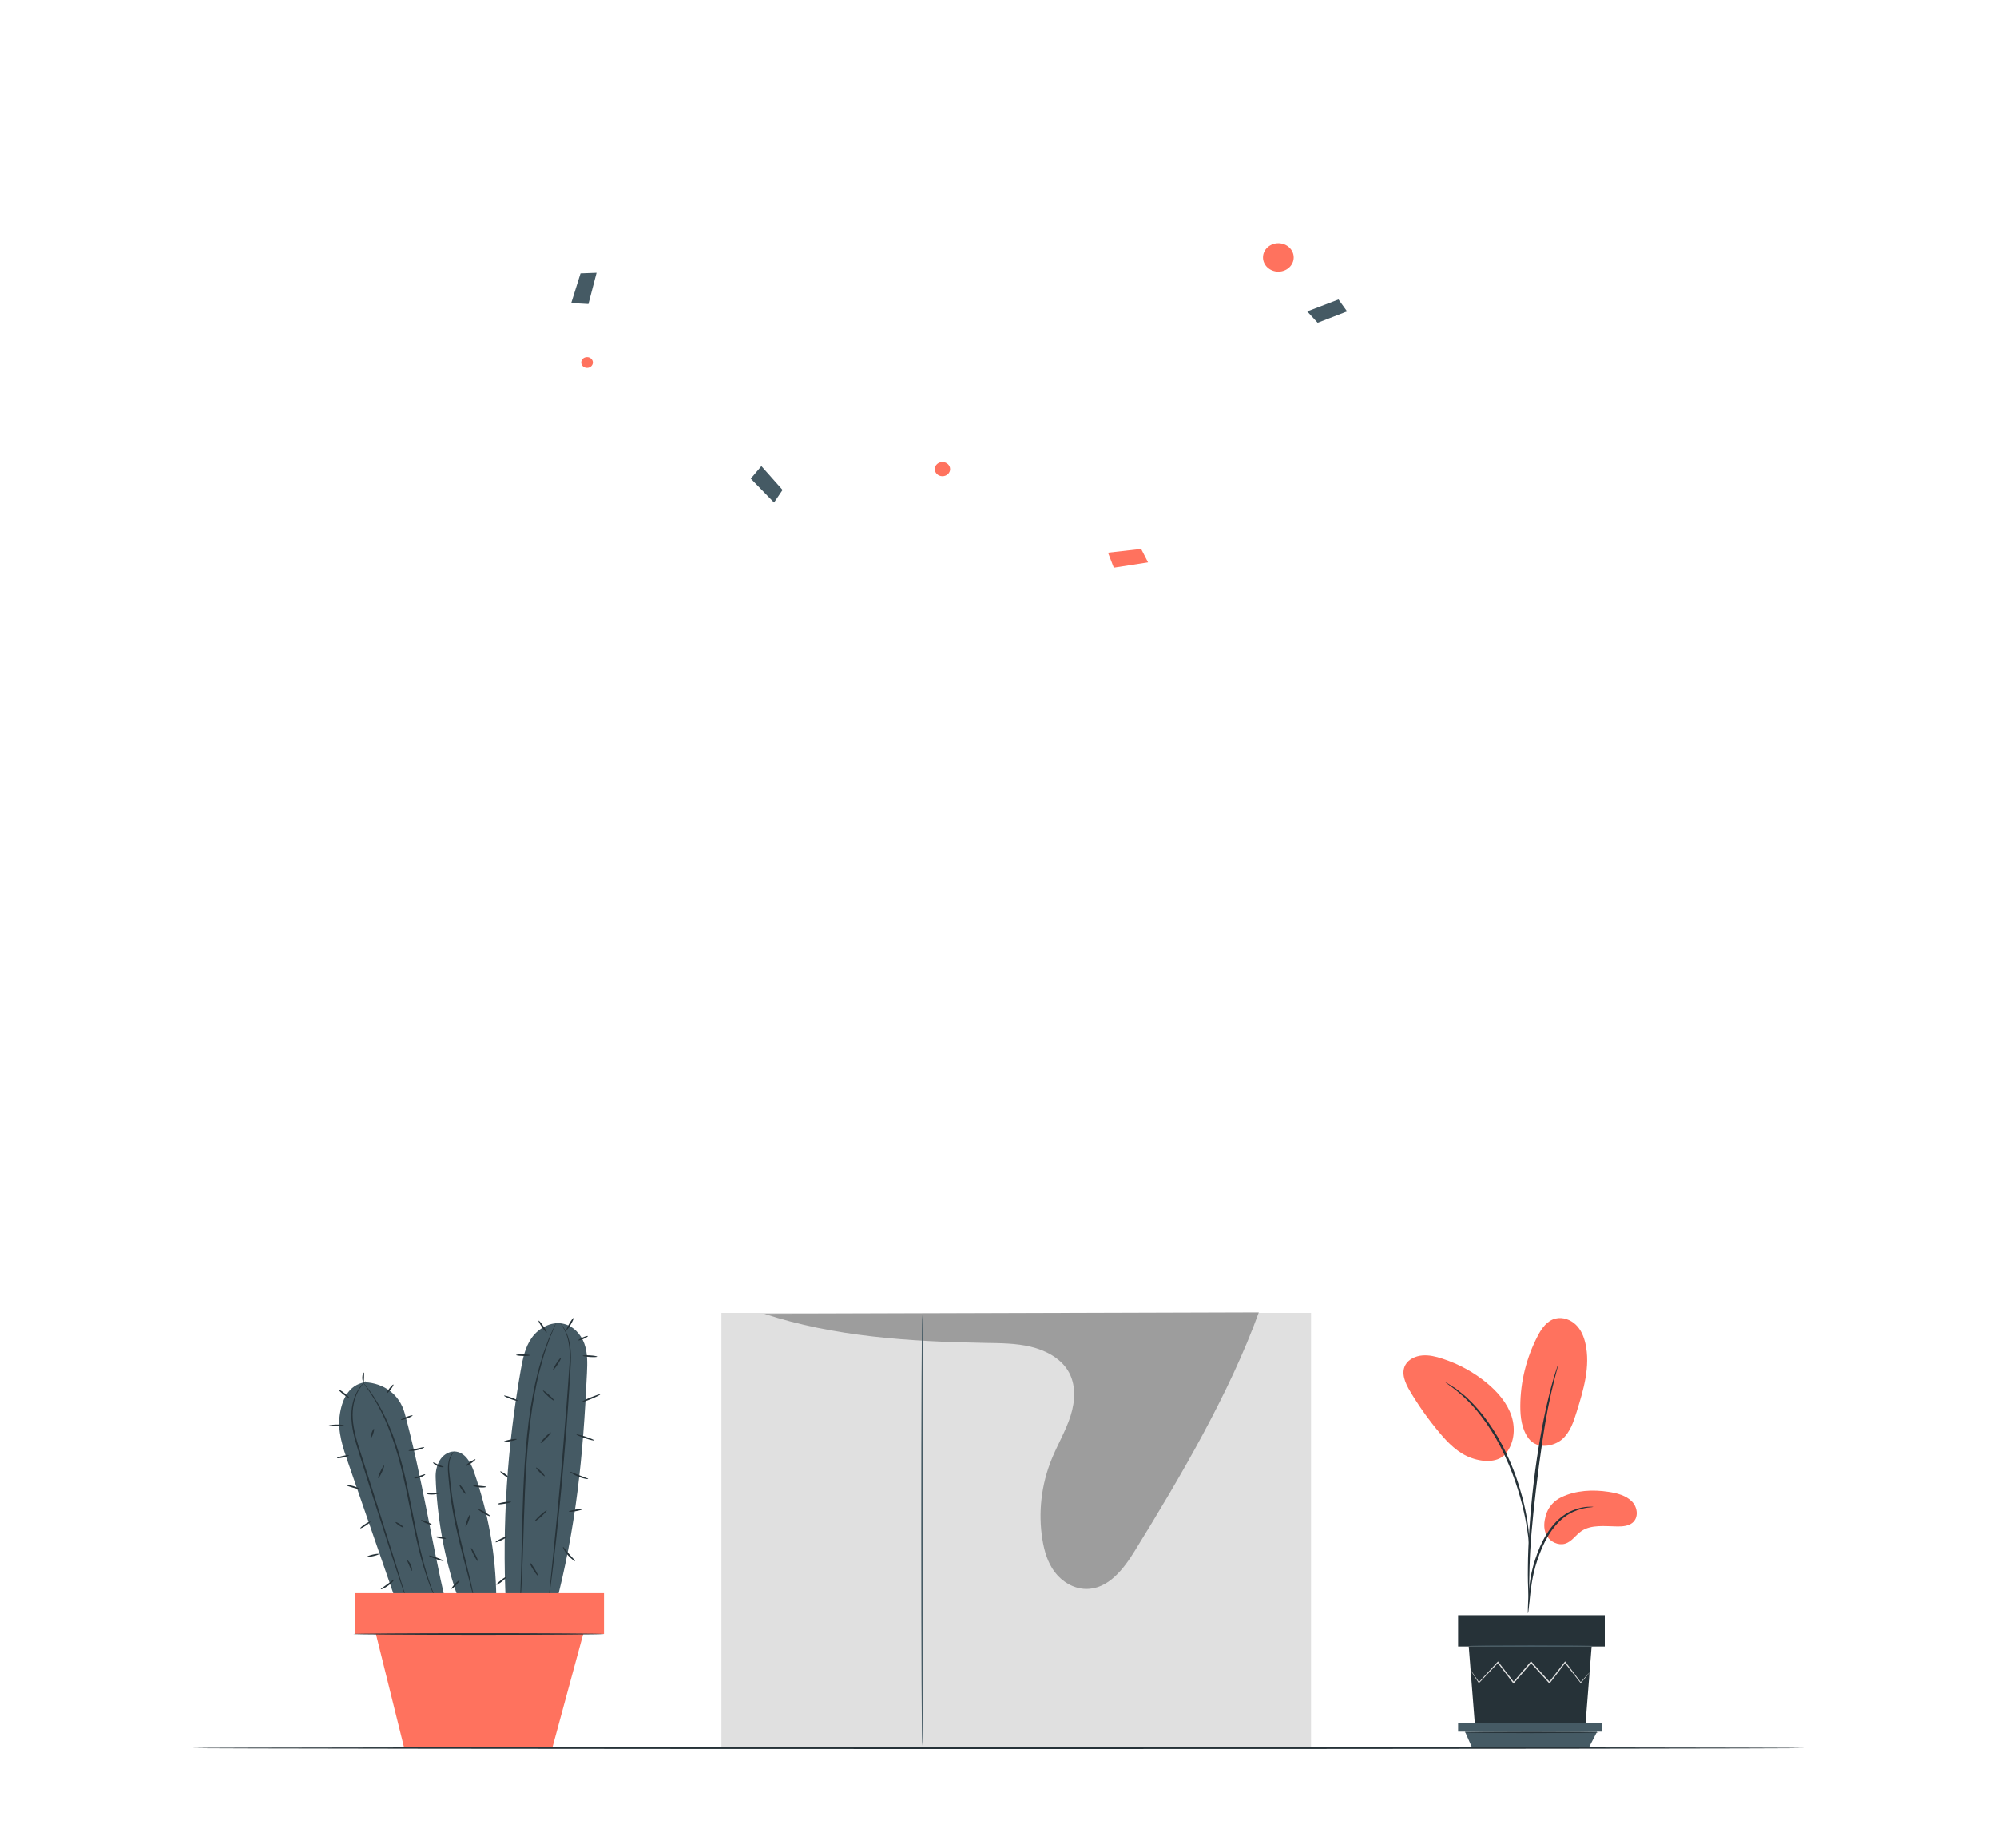 <svg width="430" height="398" viewBox="0 0 430 398" fill="none" xmlns="http://www.w3.org/2000/svg">
<path d="M336.219 322.444C339.308 320.969 342.945 320.778 346.374 321.302C348.216 321.584 350.137 322.094 351.391 323.375C352.644 324.656 352.882 326.91 351.442 328.01C350.586 328.665 349.39 328.765 348.279 328.753C345.595 328.724 342.616 328.286 340.472 329.781C339.248 330.635 338.434 332.052 336.971 332.472C335.54 332.882 333.925 332.101 333.166 330.904C332.407 329.709 332.382 328.215 332.735 326.867C332.735 326.867 333.108 323.931 336.219 322.444Z" fill="#FF725E"/>
<path d="M329.142 309.801C331.031 312.298 334.701 311.471 336.404 309.947C338.106 308.423 338.826 306.214 339.48 304.108C340.977 299.295 342.485 294.247 341.372 289.346C341.04 287.881 340.448 286.42 339.336 285.333C338.224 284.245 336.513 283.599 334.949 283.982C333.098 284.435 331.948 286.112 331.117 287.709C328.673 292.4 327.379 297.601 327.36 302.81C327.35 305.241 327.66 307.793 329.142 309.801Z" fill="#FF725E"/>
<path d="M323.955 313.384C326.006 311.131 326.394 307.845 325.482 305.023C324.57 302.201 322.508 299.801 320.132 297.84C317.346 295.542 314.072 293.754 310.552 292.608C309.167 292.157 307.706 291.802 306.244 291.931C304.782 292.06 303.309 292.751 302.628 293.956C301.62 295.735 302.587 297.894 303.632 299.655C305.474 302.758 307.58 305.726 309.924 308.524C311.81 310.774 313.97 312.994 316.844 314.012C319.718 315.029 322.704 314.909 324.227 313.064" fill="#FF725E"/>
<path d="M329.015 347.464C329.05 347.465 329.108 347.061 329.186 346.329C329.273 345.504 329.382 344.467 329.512 343.233C329.668 341.93 329.873 340.38 330.265 338.692C330.654 337.007 331.264 335.182 332.048 333.331C332.86 331.491 333.849 329.819 335.006 328.481C336.154 327.138 337.49 326.166 338.744 325.605C339.996 325.032 341.117 324.801 341.893 324.697C342.675 324.623 343.113 324.566 343.113 324.534C343.113 324.501 342.675 324.497 341.871 324.516C341.075 324.566 339.907 324.752 338.588 325.307C337.265 325.85 335.849 326.838 334.644 328.209C333.43 329.574 332.404 331.284 331.579 333.157C330.782 335.04 330.18 336.885 329.808 338.605C329.437 340.323 329.267 341.89 329.156 343.203C329.05 344.518 329.01 345.583 328.99 346.319C328.971 347.054 328.98 347.462 329.015 347.464Z" fill="#263238"/>
<path d="M329.246 345.082C329.263 345.081 329.275 344.9 329.279 344.555C329.278 344.159 329.276 343.661 329.275 343.05C329.27 341.744 329.271 339.853 329.347 337.518C329.471 332.849 329.906 327.824 330.745 320.739C331.54 314.078 332.606 306.325 333.731 301.284C333.973 300.138 334.215 299.106 334.444 298.203C334.662 297.297 334.848 296.517 335.028 295.885C335.183 295.291 335.308 294.807 335.408 294.422C335.49 294.086 335.524 293.907 335.508 293.903C335.491 293.898 335.424 294.069 335.31 294.397C335.186 294.776 335.03 295.253 334.838 295.839C334.628 296.465 334.414 297.24 334.169 298.142C333.913 299.041 333.645 300.071 333.381 301.215C332.267 305.783 331.089 312.166 330.242 319.268C329.401 326.367 329.023 332.831 328.989 337.512C328.959 339.852 329.013 341.747 329.078 343.054C329.118 343.666 329.151 344.164 329.176 344.559C329.205 344.902 329.228 345.083 329.246 345.082Z" fill="#263238"/>
<path d="M329.277 332.614C329.312 332.613 329.306 332.055 329.265 331.041C329.202 330.03 329.053 328.57 328.745 326.781C328.419 324.996 327.963 322.877 327.247 320.574C326.937 319.521 326.209 316.998 324.443 313.228C322.117 308.121 318.956 303.945 316.207 301.358C315.562 300.672 314.844 300.177 314.269 299.692C313.972 299.459 313.709 299.227 313.442 299.043C313.173 298.871 312.922 298.712 312.69 298.564C311.786 297.991 311.279 297.689 311.26 297.716C311.179 297.818 313.287 298.966 315.949 301.587C318.599 304.203 321.672 308.349 323.979 313.414C325.265 316.161 326.162 318.611 326.799 320.692C327.534 322.972 328.022 325.07 328.391 326.838C328.742 328.609 328.945 330.055 329.068 331.056C329.17 332.059 329.242 332.615 329.277 332.614Z" fill="#263238"/>
<path d="M316.258 354.607L317.607 371.722H341.363L342.712 354.607H316.258Z" fill="#263238"/>
<path d="M345.548 347.861H313.965V354.607H345.548V347.861Z" fill="#263238"/>
<path d="M313.965 371.067V372.937H315.448H345.026V371.067H313.965Z" fill="#455A64"/>
<path d="M316.904 376.228L315.449 372.937H343.896L342.199 376.228H316.904Z" fill="#455A64"/>
<path d="M342.272 360.2C342.277 360.204 342.239 360.258 342.161 360.357C342.066 360.473 341.95 360.617 341.806 360.793C341.469 361.192 341.005 361.741 340.422 362.432L340.36 362.505L340.301 362.428C339.431 361.315 338.269 359.827 336.901 358.076H337.097C336.085 359.401 334.959 360.878 333.749 362.463L333.644 362.6L333.527 362.471C332.292 361.11 330.95 359.633 329.557 358.099L329.786 358.097C329.717 358.177 329.642 358.264 329.567 358.35C328.336 359.779 327.145 361.162 326.017 362.469L325.898 362.607L325.789 362.463C324.584 360.885 323.459 359.411 322.44 358.077L322.635 358.086C320.984 359.826 319.584 361.303 318.51 362.436L318.437 362.513L318.381 362.426C317.838 361.581 317.404 360.906 317.089 360.418C316.954 360.2 316.845 360.024 316.758 359.883C316.685 359.76 316.651 359.696 316.657 359.692C316.663 359.689 316.71 359.746 316.795 359.861C316.892 359.997 317.013 360.166 317.162 360.375C317.491 360.855 317.947 361.517 318.517 362.347L318.388 362.338C319.445 361.191 320.823 359.696 322.446 357.935L322.549 357.824L322.642 357.944C323.668 359.271 324.805 360.738 326.021 362.31L325.794 362.304C326.918 360.995 328.106 359.61 329.335 358.179C329.41 358.093 329.485 358.006 329.553 357.925L329.666 357.794L329.782 357.922C331.171 359.459 332.509 360.939 333.741 362.303L333.519 362.311C334.74 360.734 335.878 359.264 336.9 357.946L336.998 357.818L337.096 357.946C338.435 359.716 339.572 361.22 340.424 362.346L340.303 362.342C340.909 361.67 341.391 361.134 341.742 360.745C341.899 360.578 342.025 360.442 342.128 360.332C342.219 360.242 342.267 360.196 342.272 360.2Z" fill="#E0E0E0"/>
<path d="M343.045 354.494C343.045 354.569 337.093 354.631 329.752 354.631C322.408 354.631 316.457 354.569 316.457 354.494C316.457 354.418 322.408 354.357 329.752 354.357C337.092 354.357 343.045 354.418 343.045 354.494Z" fill="#455A64"/>
<path d="M344.244 373.122C344.244 373.197 337.775 373.259 329.797 373.259C321.816 373.259 315.348 373.197 315.348 373.122C315.348 373.046 321.816 372.985 329.797 372.985C337.775 372.985 344.244 373.046 344.244 373.122Z" fill="#263238"/>
<path d="M109.908 318.518C109.843 318.593 109.301 318.291 108.697 317.844C108.094 317.396 107.657 316.973 107.721 316.897C107.787 316.822 108.328 317.124 108.932 317.571C109.536 318.019 109.973 318.442 109.908 318.518Z" fill="#263238"/>
<path d="M126.38 295.726C126.48 293.597 126.544 291.412 125.818 289.39C125.092 287.367 123.407 285.507 121.152 285.075C118.579 284.581 115.941 286.085 114.499 288.119C113.057 290.152 112.561 292.622 112.135 295.021C109.2 311.562 108.116 328.385 108.906 345.131L119.438 346.498C124.064 329.007 125.54 313.718 126.38 295.726Z" fill="#455A64"/>
<path d="M119.69 285C119.696 285.002 119.68 285.055 119.643 285.155C119.597 285.274 119.539 285.419 119.469 285.597C119.297 286.009 119.064 286.571 118.768 287.28C118.621 287.647 118.425 288.045 118.268 288.498C118.111 288.954 117.94 289.446 117.757 289.975C117.572 290.505 117.375 291.071 117.166 291.67C116.994 292.281 116.813 292.926 116.623 293.602C115.828 296.304 115.169 299.587 114.589 303.249C114.019 306.915 113.646 310.975 113.351 315.241C112.813 323.781 112.729 331.534 112.491 337.139C112.379 339.943 112.276 342.211 112.159 343.776C112.104 344.536 112.06 345.138 112.027 345.579C112.01 345.766 111.995 345.921 111.983 346.047C111.971 346.152 111.962 346.206 111.956 346.206C111.95 346.206 111.945 346.151 111.945 346.045C111.947 345.919 111.949 345.764 111.952 345.575C111.967 345.134 111.987 344.531 112.013 343.77C112.084 342.204 112.147 339.935 112.226 337.132C112.395 331.527 112.436 323.774 112.976 315.22C113.271 310.947 113.656 306.878 114.247 303.204C114.848 299.533 115.537 296.243 116.367 293.539C116.566 292.863 116.757 292.218 116.938 291.607C117.157 291.009 117.363 290.443 117.558 289.914C117.751 289.387 117.933 288.896 118.099 288.442C118.267 287.99 118.473 287.595 118.631 287.231C118.955 286.531 119.211 285.976 119.4 285.569C119.483 285.397 119.552 285.256 119.608 285.141C119.657 285.045 119.684 284.997 119.69 285Z" fill="#263238"/>
<path d="M120.666 285.005C120.666 285.005 121.312 285.619 121.953 287.022C122.616 288.413 123.031 290.627 122.914 293.328C122.634 298.714 122.113 306.136 121.42 314.331C120.723 322.527 119.952 329.936 119.33 335.291C119.019 337.969 118.75 340.134 118.552 341.629C118.451 342.352 118.372 342.926 118.313 343.349C118.284 343.527 118.26 343.674 118.241 343.796C118.223 343.896 118.21 343.947 118.204 343.946C118.198 343.945 118.197 343.893 118.203 343.792C118.213 343.669 118.224 343.522 118.238 343.342C118.279 342.917 118.336 342.341 118.406 341.615C118.565 340.084 118.789 337.923 119.065 335.266C119.619 329.906 120.348 322.497 121.044 314.304C121.736 306.115 122.3 298.689 122.647 293.32C122.797 290.638 122.428 288.461 121.817 287.073C121.227 285.674 120.62 285.03 120.666 285.005Z" fill="#263238"/>
<path d="M127.967 310.233C127.932 310.324 127.039 310.11 125.971 309.755C124.904 309.401 124.067 309.041 124.103 308.95C124.138 308.859 125.031 309.073 126.099 309.427C127.166 309.782 128.003 310.143 127.967 310.233Z" fill="#263238"/>
<path d="M129.238 300.299C129.28 300.387 128.431 300.824 127.339 301.276C126.248 301.729 125.33 302.024 125.287 301.936C125.245 301.848 126.094 301.41 127.186 300.958C128.277 300.507 129.196 300.211 129.238 300.299Z" fill="#263238"/>
<path d="M128.58 292.191C128.573 292.286 127.869 292.32 127.009 292.265C126.149 292.21 125.458 292.087 125.465 291.992C125.472 291.896 126.175 291.863 127.035 291.918C127.896 291.973 128.588 292.095 128.58 292.191Z" fill="#263238"/>
<path d="M117.709 286.995C117.622 287.046 117.16 286.515 116.679 285.808C116.198 285.1 115.879 284.486 115.968 284.435C116.056 284.384 116.517 284.915 116.998 285.622C117.479 286.329 117.797 286.944 117.709 286.995Z" fill="#263238"/>
<path d="M114.12 291.898C114.117 291.994 113.448 292.059 112.625 292.043C111.801 292.027 111.134 291.935 111.137 291.839C111.139 291.743 111.808 291.678 112.632 291.694C113.456 291.711 114.122 291.802 114.12 291.898Z" fill="#263238"/>
<path d="M111.54 301.708C111.502 301.797 110.796 301.618 109.967 301.308C109.136 300.999 108.494 300.675 108.533 300.586C108.572 300.496 109.276 300.675 110.107 300.985C110.937 301.296 111.579 301.619 111.54 301.708Z" fill="#263238"/>
<path d="M111.266 309.958C111.287 310.052 110.687 310.249 109.926 310.396C109.164 310.544 108.53 310.588 108.508 310.493C108.487 310.399 109.087 310.203 109.848 310.055C110.609 309.907 111.244 309.864 111.266 309.958Z" fill="#263238"/>
<path d="M110.052 323.453C110.07 323.548 109.434 323.732 108.63 323.866C107.826 324 107.159 324.031 107.141 323.936C107.123 323.841 107.759 323.657 108.563 323.523C109.368 323.389 110.034 323.358 110.052 323.453Z" fill="#263238"/>
<path d="M109.247 330.902C109.295 330.987 108.764 331.335 108.061 331.68C107.357 332.024 106.747 332.234 106.698 332.149C106.649 332.064 107.181 331.716 107.884 331.372C108.588 331.027 109.198 330.817 109.247 330.902Z" fill="#263238"/>
<path d="M115.819 339.357C115.729 339.405 115.266 338.813 114.785 338.037C114.305 337.259 113.988 336.59 114.078 336.542C114.168 336.495 114.631 337.086 115.111 337.863C115.593 338.641 115.909 339.309 115.819 339.357Z" fill="#263238"/>
<path d="M117.714 325.307C117.787 325.375 117.271 325.952 116.562 326.596C115.854 327.239 115.22 327.704 115.148 327.636C115.074 327.568 115.59 326.99 116.299 326.347C117.008 325.703 117.642 325.238 117.714 325.307Z" fill="#263238"/>
<path d="M117.296 317.934C117.22 318 116.742 317.637 116.228 317.123C115.714 316.61 115.36 316.141 115.436 316.076C115.513 316.01 115.991 316.373 116.504 316.887C117.018 317.399 117.373 317.869 117.296 317.934Z" fill="#263238"/>
<path d="M118.6 308.514C118.677 308.579 118.247 309.139 117.64 309.767C117.032 310.395 116.477 310.851 116.4 310.786C116.322 310.722 116.752 310.161 117.359 309.534C117.967 308.907 118.522 308.45 118.6 308.514Z" fill="#263238"/>
<path d="M119.332 301.678C119.259 301.747 118.66 301.311 117.993 300.704C117.326 300.098 116.845 299.55 116.917 299.481C116.99 299.413 117.59 299.849 118.256 300.456C118.924 301.062 119.405 301.609 119.332 301.678Z" fill="#263238"/>
<path d="M120.774 292.437C120.863 292.486 120.562 293.106 120.101 293.82C119.64 294.535 119.195 295.075 119.106 295.025C119.016 294.976 119.317 294.357 119.778 293.642C120.239 292.927 120.685 292.388 120.774 292.437Z" fill="#263238"/>
<path d="M123.488 283.874C123.579 283.919 123.313 284.539 122.893 285.259C122.474 285.978 122.059 286.523 121.967 286.478C121.876 286.433 122.142 285.813 122.562 285.093C122.982 284.373 123.396 283.827 123.488 283.874Z" fill="#263238"/>
<path d="M126.563 287.763C126.608 287.85 126.186 288.123 125.622 288.373C125.058 288.622 124.564 288.755 124.519 288.668C124.474 288.581 124.896 288.308 125.46 288.058C126.025 287.809 126.518 287.676 126.563 287.763Z" fill="#263238"/>
<path d="M126.638 318.519C126.617 318.609 125.662 318.488 124.578 318.057C123.491 317.63 122.736 317.076 122.792 317C122.85 316.916 123.673 317.324 124.725 317.736C125.775 318.153 126.663 318.421 126.638 318.519Z" fill="#263238"/>
<path d="M125.381 325.032C125.401 325.127 124.766 325.32 123.965 325.463C123.162 325.606 122.496 325.646 122.477 325.551C122.457 325.457 123.092 325.264 123.893 325.121C124.695 324.978 125.361 324.938 125.381 325.032Z" fill="#263238"/>
<path d="M123.834 336.202C123.773 336.274 122.968 335.764 122.23 334.899C121.487 334.036 121.135 333.194 121.225 333.156C121.322 333.111 121.81 333.853 122.525 334.682C123.235 335.516 123.905 336.125 123.834 336.202Z" fill="#263238"/>
<path d="M106.905 341.31C106.838 341.236 107.266 340.795 107.861 340.324C108.456 339.853 108.993 339.531 109.061 339.603C109.128 339.676 108.701 340.117 108.106 340.589C107.511 341.06 106.973 341.383 106.905 341.31Z" fill="#263238"/>
<path d="M102.041 316.932C101.356 314.951 100.069 312.642 97.822 312.611C96.488 312.594 95.289 313.479 94.662 314.569C94.035 315.658 93.77 316.921 93.808 318.155C94.066 326.306 95.591 335.628 98.638 344.119H106.861C106.757 334.687 105.148 325.916 102.041 316.932Z" fill="#455A64"/>
<path d="M87.169 304.461C86.02 300.207 82.591 297.908 78.608 297.694C74.974 298.284 73.564 301.596 73.133 304.988C72.701 308.38 73.839 311.757 74.963 315.009C78.57 325.454 82.179 335.898 85.787 346.344C89.197 345.999 92.607 345.654 96.016 345.31C92.779 331.317 90.919 318.345 87.169 304.461Z" fill="#455A64"/>
<path d="M97.821 312.611C97.856 312.637 97.484 312.954 97.125 313.688C96.769 314.427 96.597 315.606 96.74 317.053C96.899 318.5 97.078 320.242 97.341 322.151C97.609 324.064 97.98 326.158 98.443 328.344C99.373 332.716 100.42 336.64 101.085 339.5C101.422 340.928 101.676 342.089 101.837 342.894C101.905 343.264 101.961 343.57 102.009 343.823C102.044 344.036 102.056 344.149 102.043 344.151C102.03 344.154 101.993 344.046 101.934 343.837C101.868 343.589 101.789 343.287 101.693 342.922C101.475 342.075 101.181 340.937 100.825 339.555C100.094 336.712 99.005 332.797 98.073 328.411C97.61 326.219 97.247 324.115 96.996 322.192C96.866 321.231 96.779 320.314 96.695 319.456C96.619 318.603 96.518 317.806 96.475 317.071C96.363 315.604 96.58 314.379 96.991 313.634C97.407 312.888 97.821 312.611 97.821 312.611Z" fill="#263238"/>
<path d="M78.759 297.425C78.794 297.454 78.215 297.905 77.523 298.963C76.833 300.008 76.102 301.713 75.966 303.918C75.81 306.121 76.341 308.736 77.232 311.54C78.131 314.358 79.117 317.45 80.151 320.696C82.191 327.186 84.038 333.059 85.387 337.354C86.031 339.463 86.556 341.182 86.932 342.414C87.099 342.987 87.233 343.446 87.334 343.794C87.422 344.111 87.462 344.279 87.449 344.282C87.436 344.285 87.373 344.124 87.261 343.814C87.142 343.47 86.987 343.018 86.791 342.452C86.387 341.228 85.823 339.519 85.132 337.424C83.755 333.137 81.871 327.275 79.79 320.795C78.765 317.545 77.789 314.45 76.899 311.628C76.022 308.807 75.507 306.146 75.701 303.902C75.873 301.658 76.66 299.932 77.399 298.892C78.141 297.839 78.759 297.425 78.759 297.425Z" fill="#263238"/>
<path d="M93.785 344.299C93.773 344.303 93.694 344.147 93.554 343.845C93.42 343.541 93.202 343.1 92.971 342.513C92.483 341.349 91.858 339.636 91.211 337.485C90.561 335.335 89.922 332.742 89.305 329.849C88.712 326.95 88.061 323.77 87.378 320.43C86.667 317.097 85.875 313.943 84.956 311.129C84.039 308.314 83.01 305.838 81.973 303.833C80.941 301.826 79.956 300.271 79.215 299.233C78.864 298.702 78.544 298.32 78.353 298.043C78.156 297.771 78.057 297.624 78.067 297.617C78.078 297.61 78.197 297.742 78.415 298.002C78.625 298.266 78.965 298.637 79.337 299.158C80.117 300.177 81.144 301.721 82.212 303.727C83.287 305.729 84.347 308.212 85.287 311.035C86.229 313.859 87.034 317.023 87.747 320.363C88.42 323.705 89.061 326.887 89.644 329.788C90.242 332.679 90.853 335.27 91.468 337.421C92.079 339.573 92.663 341.292 93.108 342.467C93.317 343.059 93.512 343.507 93.623 343.819C93.742 344.129 93.797 344.294 93.785 344.299Z" fill="#263238"/>
<path d="M75.145 313.446C75.169 313.54 74.614 313.745 73.902 313.905C73.191 314.065 72.595 314.118 72.571 314.025C72.546 313.932 73.103 313.727 73.814 313.567C74.524 313.407 75.12 313.353 75.145 313.446Z" fill="#263238"/>
<path d="M74.061 306.984C74.056 307.082 73.283 307.121 72.336 307.157C71.389 307.19 70.615 307.207 70.602 307.11C70.588 307.016 71.355 306.843 72.322 306.809C73.288 306.773 74.067 306.89 74.061 306.984Z" fill="#263238"/>
<path d="M75.214 301.082C75.147 301.155 74.591 300.821 73.973 300.336C73.355 299.851 72.908 299.398 72.975 299.325C73.043 299.251 73.598 299.586 74.216 300.071C74.834 300.556 75.281 301.009 75.214 301.082Z" fill="#263238"/>
<path d="M78.335 295.618C78.438 295.64 78.409 296.1 78.394 296.657C78.375 297.214 78.374 297.675 78.269 297.69C78.169 297.708 77.997 297.242 78.017 296.647C78.035 296.052 78.236 295.596 78.335 295.618Z" fill="#263238"/>
<path d="M84.711 298.193C84.796 298.248 84.546 298.714 84.153 299.235C83.759 299.755 83.371 300.132 83.286 300.077C83.201 300.022 83.451 299.555 83.844 299.035C84.238 298.514 84.626 298.138 84.711 298.193Z" fill="#263238"/>
<path d="M88.85 304.847C88.89 304.936 88.36 305.221 87.667 305.482C86.975 305.743 86.382 305.883 86.342 305.794C86.302 305.705 86.832 305.42 87.525 305.159C88.218 304.897 88.811 304.758 88.85 304.847Z" fill="#263238"/>
<path d="M91.36 311.693C91.402 311.777 90.7 312.148 89.738 312.348C88.776 312.552 87.971 312.498 87.969 312.405C87.965 312.305 88.732 312.205 89.654 312.008C90.578 311.817 91.318 311.602 91.36 311.693Z" fill="#263238"/>
<path d="M79.834 309.749C79.735 309.72 79.806 309.248 79.994 308.693C80.182 308.138 80.415 307.711 80.514 307.74C80.613 307.769 80.541 308.241 80.353 308.796C80.165 309.351 79.933 309.778 79.834 309.749Z" fill="#263238"/>
<path d="M81.441 318.343C81.346 318.305 81.553 317.668 81.904 316.92C82.255 316.173 82.616 315.597 82.711 315.635C82.807 315.674 82.6 316.311 82.249 317.059C81.899 317.807 81.537 318.382 81.441 318.343Z" fill="#263238"/>
<path d="M77.47 320.697C77.43 320.787 76.781 320.624 75.997 320.398C75.213 320.17 74.58 319.963 74.602 319.867C74.624 319.775 75.307 319.832 76.11 320.065C76.911 320.296 77.51 320.61 77.47 320.697Z" fill="#263238"/>
<path d="M79.76 327.705C79.82 327.783 79.382 328.169 78.781 328.566C78.18 328.963 77.644 329.221 77.584 329.143C77.523 329.065 77.961 328.68 78.562 328.282C79.163 327.885 79.699 327.626 79.76 327.705Z" fill="#263238"/>
<path d="M81.597 334.692C81.622 334.785 81.079 334.988 80.386 335.144C79.693 335.3 79.111 335.351 79.087 335.257C79.062 335.164 79.605 334.962 80.298 334.805C80.99 334.65 81.572 334.599 81.597 334.692Z" fill="#263238"/>
<path d="M91.563 317.531C91.615 317.611 91.152 317.953 90.477 318.187C89.803 318.424 89.21 318.45 89.192 318.358C89.171 318.261 89.703 318.087 90.344 317.862C90.986 317.639 91.51 317.446 91.563 317.531Z" fill="#263238"/>
<path d="M92.985 328.4C92.941 328.487 92.388 328.332 91.752 328.055C91.115 327.778 90.635 327.482 90.679 327.396C90.722 327.309 91.275 327.463 91.912 327.74C92.549 328.018 93.03 328.313 92.985 328.4Z" fill="#263238"/>
<path d="M95.501 336.179C95.463 336.268 94.733 336.087 93.872 335.775C93.01 335.462 92.343 335.137 92.38 335.047C92.418 334.958 93.148 335.138 94.009 335.45C94.871 335.763 95.538 336.09 95.501 336.179Z" fill="#263238"/>
<path d="M81.999 342.273C81.948 342.185 82.619 341.768 83.394 341.201C84.172 340.639 84.769 340.134 84.848 340.201C84.924 340.261 84.433 340.891 83.626 341.475C82.821 342.063 82.044 342.356 81.999 342.273Z" fill="#263238"/>
<path d="M88.645 338.318C88.538 338.329 88.394 337.806 88.136 337.199C87.885 336.589 87.613 336.113 87.7 336.055C87.779 335.998 88.216 336.417 88.487 337.074C88.763 337.729 88.744 338.31 88.645 338.318Z" fill="#263238"/>
<path d="M86.881 328.962C86.82 329.04 86.391 328.851 85.922 328.539C85.453 328.227 85.122 327.912 85.183 327.834C85.243 327.756 85.672 327.945 86.142 328.257C86.611 328.568 86.942 328.884 86.881 328.962Z" fill="#263238"/>
<path d="M102.371 314.301C102.433 314.379 102.015 314.761 101.437 315.156C100.859 315.55 100.341 315.807 100.28 315.729C100.218 315.652 100.636 315.27 101.213 314.875C101.791 314.481 102.31 314.224 102.371 314.301Z" fill="#263238"/>
<path d="M104.705 320.209C104.715 320.302 104.06 320.429 103.25 320.346C102.44 320.267 101.83 320.013 101.861 319.924C101.891 319.83 102.519 319.925 103.291 320C104.061 320.08 104.698 320.111 104.705 320.209Z" fill="#263238"/>
<path d="M94.672 321.533C94.695 321.625 94.089 321.826 93.306 321.873C92.522 321.922 91.893 321.797 91.902 321.704C91.91 321.606 92.528 321.574 93.281 321.526C94.034 321.481 94.65 321.438 94.672 321.533Z" fill="#263238"/>
<path d="M95.532 315.949C95.525 316.041 94.912 316.057 94.243 315.769C93.57 315.486 93.184 315.046 93.254 314.98C93.327 314.906 93.787 315.196 94.4 315.452C95.008 315.715 95.546 315.85 95.532 315.949Z" fill="#263238"/>
<path d="M105.57 326.55C105.515 326.631 104.887 326.358 104.169 325.94C103.45 325.521 102.914 325.116 102.969 325.035C103.024 324.953 103.652 325.226 104.37 325.645C105.088 326.064 105.625 326.469 105.57 326.55Z" fill="#263238"/>
<path d="M130.051 343.126H76.516V351.908H130.051V343.126Z" fill="#FF725E"/>
<path d="M80.512 350.167L87.021 376.412H118.929L126.051 350.167H80.512Z" fill="#FF725E"/>
<path d="M130.022 351.92C130.022 352.017 117.946 352.095 103.053 352.095C88.156 352.095 76.082 352.017 76.082 351.92C76.082 351.824 88.156 351.746 103.053 351.746C117.946 351.746 130.022 351.824 130.022 351.92Z" fill="#263238"/>
<path d="M100.248 321.725C100.161 321.776 99.794 321.381 99.431 320.844C99.069 320.306 98.845 319.829 98.933 319.777C99.022 319.726 99.388 320.121 99.75 320.659C100.113 321.197 100.336 321.674 100.248 321.725Z" fill="#263238"/>
<path d="M100.268 328.791C100.169 328.761 100.295 328.164 100.549 327.458C100.802 326.752 101.088 326.203 101.186 326.234C101.285 326.264 101.159 326.861 100.905 327.568C100.652 328.274 100.366 328.821 100.268 328.791Z" fill="#263238"/>
<path d="M102.881 336.21C102.788 336.251 102.388 335.658 101.988 334.885C101.588 334.112 101.34 333.452 101.434 333.41C101.528 333.369 101.928 333.962 102.327 334.735C102.727 335.508 102.975 336.168 102.881 336.21Z" fill="#263238"/>
<path d="M97.227 342.178C97.148 342.115 97.468 341.655 97.941 341.151C98.413 340.647 98.86 340.29 98.938 340.353C99.016 340.416 98.697 340.875 98.224 341.38C97.752 341.884 97.306 342.241 97.227 342.178Z" fill="#263238"/>
<path d="M96.041 331.341C96.023 331.436 95.508 331.431 94.891 331.33C94.273 331.229 93.787 331.071 93.805 330.976C93.823 330.881 94.338 330.886 94.956 330.987C95.573 331.088 96.059 331.247 96.041 331.341Z" fill="#263238"/>
<path d="M282.295 282.768H155.34V376.475H282.295V282.768Z" fill="#E0E0E0"/>
<g opacity="0.3">
<path d="M164.59 282.964C179.537 287.901 196.023 288.954 212.064 289.231C215.385 289.289 218.749 289.284 221.964 290.059C225.179 290.835 228.29 292.504 229.941 295.172C231.739 298.077 231.547 301.714 230.527 304.926C229.507 308.138 227.739 311.098 226.461 314.23C224.219 319.725 223.522 325.753 224.458 331.563C224.855 334.031 225.57 336.517 227.111 338.565C228.652 340.613 231.136 342.173 233.832 342.208C238.656 342.273 241.961 337.883 244.353 334.004C254.164 318.096 264.779 300.008 271.057 282.637L164.59 282.964Z" fill="black"/>
</g>
<path d="M198.599 375.973C198.475 375.973 198.375 355.204 198.375 329.589C198.375 303.966 198.476 283.201 198.599 283.201C198.722 283.201 198.822 303.966 198.822 329.589C198.822 355.203 198.722 375.973 198.599 375.973Z" fill="#455A64"/>
<path d="M388.739 376.475C388.739 376.589 310.947 376.682 215.008 376.682C119.037 376.682 41.262 376.588 41.262 376.475C41.262 376.361 119.037 376.268 215.008 376.268C310.947 376.268 388.739 376.36 388.739 376.475Z" fill="#263238"/>
<path d="M281.473 67.068L283.72 69.515L290.066 67.068L288.215 64.498L281.473 67.068Z" fill="#455A64"/>
<path d="M278.563 55.443C278.563 57.133 277.083 58.502 275.258 58.502C273.433 58.502 271.953 57.132 271.953 55.443C271.953 53.754 273.433 52.384 275.258 52.384C277.084 52.384 278.563 53.754 278.563 55.443Z" fill="#FF725E"/>
<path d="M204.586 101.035C204.586 101.879 203.847 102.565 202.934 102.565C202.022 102.565 201.281 101.88 201.281 101.035C201.281 100.19 202.021 99.505 202.934 99.505C203.847 99.506 204.586 100.19 204.586 101.035Z" fill="#FF725E"/>
<path d="M127.656 78.064C127.656 78.704 127.095 79.224 126.402 79.224C125.71 79.224 125.148 78.704 125.148 78.064C125.148 77.423 125.71 76.903 126.402 76.903C127.095 76.903 127.656 77.423 127.656 78.064Z" fill="#FF725E"/>
<path d="M122.996 65.269L126.697 65.477L128.455 58.748L124.998 58.878L122.996 65.269Z" fill="#455A64"/>
<path d="M238.582 119.023L239.826 122.256L247.204 121.113L245.718 118.222L238.582 119.023Z" fill="#FF725E"/>
<path d="M163.947 100.376L161.668 103.084L166.67 108.231L168.508 105.519L163.947 100.376Z" fill="#455A64"/>
</svg>
